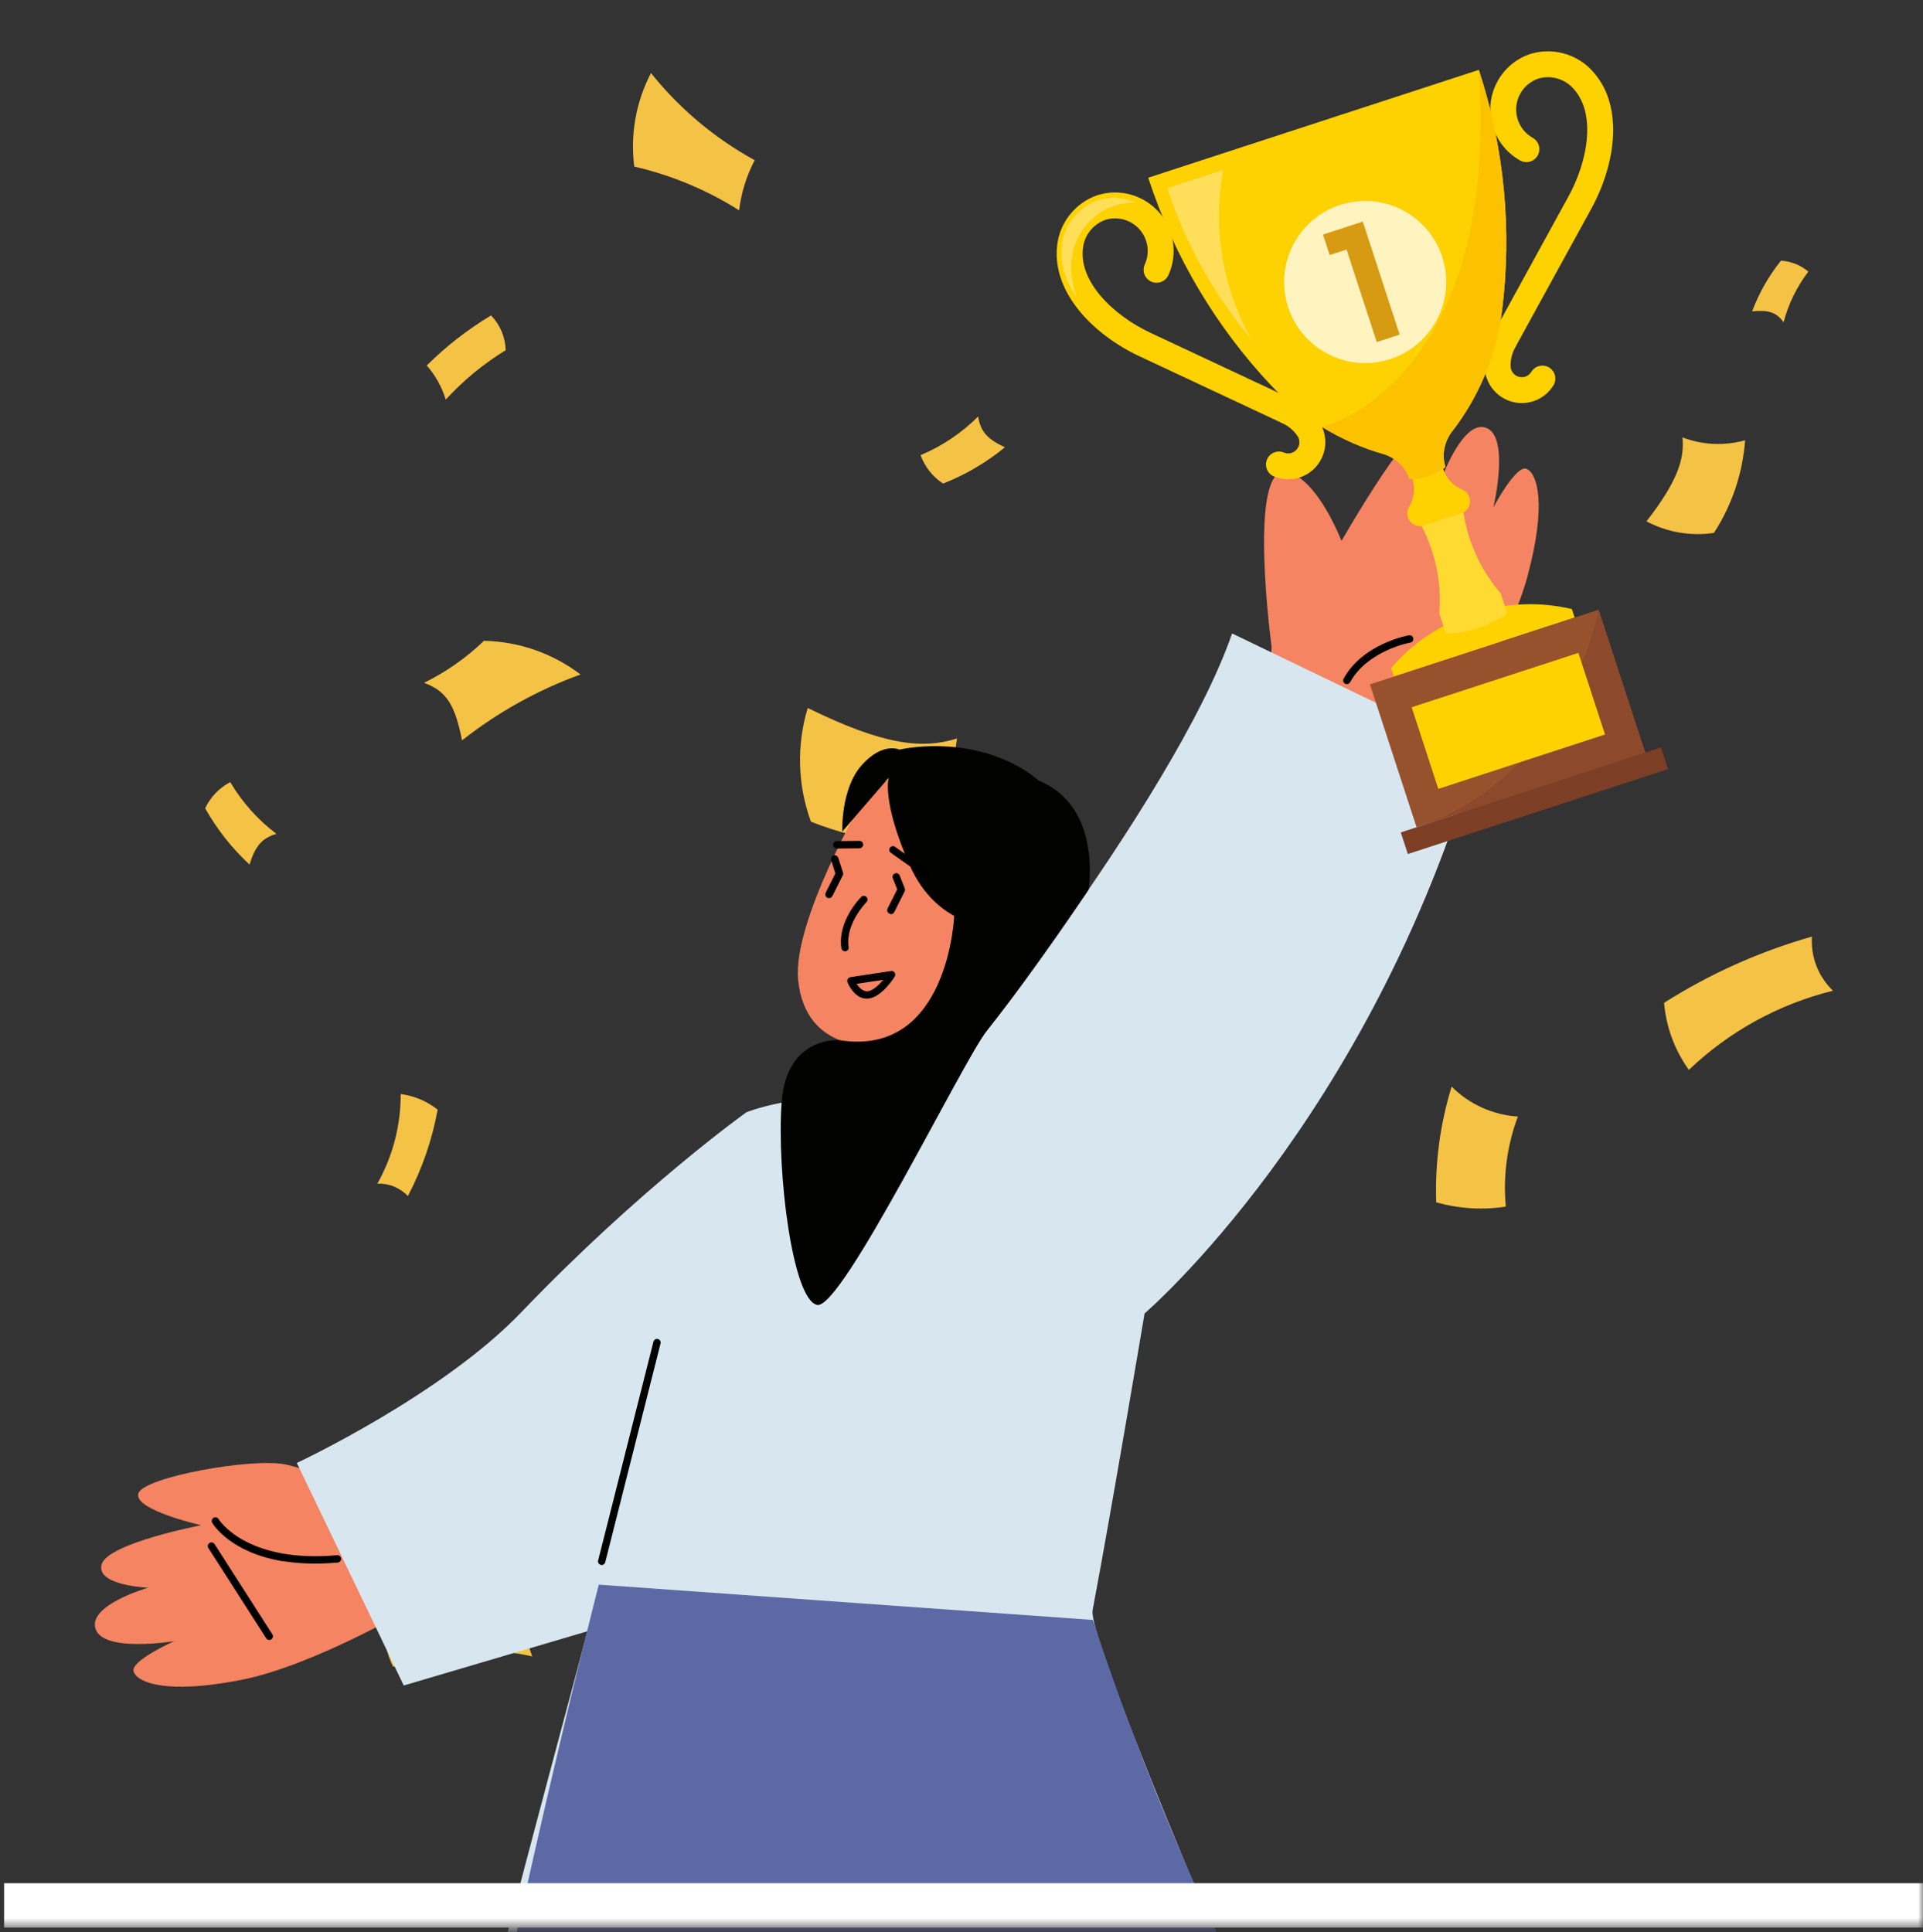<svg width="200" height="201" viewBox="0 0 200 201" fill="none" xmlns="http://www.w3.org/2000/svg">
<rect x="0" y="0" width="200" height="201" fill="#333333" stroke="none"/>
<mask id="mask0_143_912" style="mask-type:alpha" maskUnits="userSpaceOnUse" x="0" y="0" width="200" height="201">
<rect y="0.5" width="200" height="200" fill="#D9D9D9"/>
</mask>
<g mask="url(#mask0_143_912)">
<path d="M67.703 7.596C66.145 10.587 65.538 13.981 65.964 17.326C69.831 18.219 73.52 19.757 76.874 21.877C77.09 20.056 77.638 18.29 78.493 16.667C74.332 14.384 70.665 11.301 67.703 7.596Z" fill="#F4C245"/>
<path d="M55.354 172.29C54.681 170.57 54.475 168.702 54.76 166.877C55.044 165.052 55.807 163.335 56.972 161.901C51.761 161.38 46.499 162.067 41.596 163.907C40.656 165.282 40.094 166.88 39.968 168.541C39.842 170.201 40.155 171.866 40.877 173.367C45.491 171.591 50.528 171.216 55.354 172.29Z" fill="#F4C245"/>
<path d="M190.637 103.051C189.884 102.329 189.298 101.451 188.92 100.479C188.542 99.507 188.381 98.464 188.449 97.423C183.018 98.965 177.839 101.284 173.073 104.309C173.283 106.824 174.174 109.236 175.651 111.285C179.84 107.279 185.007 104.44 190.637 103.051Z" fill="#F4C245"/>
<path d="M99.534 76.814C95.997 77.921 92.041 77.592 84.008 73.64C82.835 77.514 82.95 81.663 84.338 85.466C89.68 87.594 95.483 88.305 101.182 87.532C99.498 84.228 98.92 80.471 99.534 76.814Z" fill="#F4C245"/>
<path d="M44.383 38.016C45.288 39.044 45.961 40.255 46.358 41.565C48.188 39.572 50.286 37.842 52.594 36.427C52.556 35.073 52.014 33.782 51.072 32.808C48.642 34.269 46.396 36.018 44.383 38.016Z" fill="#F4C245"/>
<path d="M60.376 70.157C57.485 67.955 53.969 66.729 50.334 66.654C48.495 68.424 46.392 69.899 44.1 71.025C46.498 71.893 47.337 73.42 48.056 77.013C51.769 74.083 55.928 71.768 60.376 70.157Z" fill="#F4C245"/>
<path d="M185.496 33.522C186.004 31.615 186.879 29.825 188.074 28.253C187.274 27.575 186.275 27.175 185.227 27.115C183.954 28.702 182.942 30.48 182.229 32.385C183.878 32.235 184.747 32.444 185.496 33.522Z" fill="#F4C245"/>
<path d="M149.645 77.969C149.645 77.969 156.794 67.642 158.856 59.987C160.915 52.348 159.867 49.249 158.773 48.771C157.679 48.293 155.318 52.776 155.318 52.776C155.318 52.776 157.042 45.532 154.622 44.524C152.201 43.515 149.974 49.685 149.974 49.685C149.974 49.685 150.13 44.245 147.88 44.69C145.627 45.151 137.973 58.971 137.973 58.971L138.849 71.05L149.645 77.969Z" fill="#F48462"/>
<path d="M133.105 59.449C133.105 59.449 129.984 76.424 135.388 77.921C140.79 79.434 147.396 79.823 147.396 79.823C147.396 79.823 156.644 69.396 154.888 64.293C149.452 48.527 133.105 59.449 133.105 59.449Z" fill="#F48462"/>
<path d="M140.018 71.154C140.018 71.154 139.94 71.142 139.896 71.119C139.705 71.008 139.643 70.79 139.738 70.597C141.723 66.969 146.346 66.114 146.544 66.081C146.757 66.051 146.945 66.177 146.991 66.393C147.021 66.606 146.895 66.794 146.68 66.84C146.633 66.833 142.221 67.672 140.418 70.961C140.33 71.107 140.175 71.179 140.018 71.154Z" fill="black"/>
<path d="M43.648 166.782C43.648 166.782 32.853 173.214 25.079 174.74C17.304 176.265 14.296 175.019 13.899 173.883C13.5 172.761 18.121 170.705 18.121 170.705C18.121 170.705 10.779 171.93 9.939 169.441C9.099 166.952 15.411 165.147 15.411 165.147C15.411 165.147 9.963 164.941 10.569 162.729C11.176 160.517 20.928 158.648 20.928 158.648C20.928 158.648 13.933 157.076 14.38 155.367C14.829 153.643 26.308 151.599 29.702 152.329C33.099 153.043 37.48 155.532 37.48 155.532L43.635 166.764L43.648 166.782Z" fill="#F48462"/>
<path d="M29.515 162.412C23.98 161.535 22.161 158.554 22.073 158.396C21.973 158.22 22.026 157.988 22.204 157.872C22.381 157.772 22.613 157.825 22.729 158.003C22.753 158.055 25.587 162.623 35.066 161.768C35.277 161.754 35.46 161.911 35.475 162.122C35.49 162.332 35.332 162.516 35.122 162.53C32.927 162.728 31.065 162.641 29.502 162.394L29.515 162.412Z" fill="black"/>
<path d="M30.864 152.175C30.864 152.175 45.956 145.126 54.214 136.497C66.694 123.472 77.676 115.66 77.676 115.66L95.578 146.222L67.782 167.703L41.991 175.318L30.866 152.16L30.864 152.175Z" fill="#D8E7EF"/>
<path d="M93.583 77.969C93.583 77.969 100.297 76.356 106.356 79.992C112.415 83.628 112.249 90.445 112.249 90.445C112.249 90.445 114.694 93.829 111.115 97.606C107.536 101.382 101.7 102.814 101.7 102.814L93.58 77.984L93.583 77.969Z" fill="#020200"/>
<path d="M89.914 82.917C89.914 82.917 82.403 95.831 83.01 101.921C83.743 109.33 90.637 109.316 94.819 108.616C99.001 107.916 101.233 105.865 101.233 105.865C101.233 105.865 104.709 107.698 107.751 104.782C110.78 101.848 109.904 97.766 107.952 96.528C106.001 95.289 103.235 96.358 103.235 96.358L105.814 93.032C105.814 93.032 100.685 73.099 89.93 82.919L89.914 82.917Z" fill="#F48462"/>
<path d="M103.22 96.356C103.22 96.356 97.496 96.572 94.588 89.94C91.679 83.309 92.43 80.896 92.43 80.896L87.601 86.494C87.601 86.494 87.424 82.043 89.624 79.586C91.827 77.114 93.58 77.985 93.58 77.985L105.349 82.91L107.057 92.973L103.22 96.356Z" fill="#020200"/>
<path d="M87.824 98.948C87.667 98.923 87.528 98.789 87.506 98.625C87.088 95.802 89.473 93.391 89.569 93.294C89.721 93.142 89.96 93.148 90.112 93.3C90.265 93.453 90.259 93.692 90.107 93.844C90.086 93.873 87.892 96.09 88.26 98.52C88.29 98.733 88.149 98.919 87.936 98.95C87.904 98.945 87.855 98.953 87.824 98.948Z" fill="black"/>
<path d="M86.152 93.413C86.152 93.413 86.074 93.4 86.045 93.38C85.852 93.285 85.777 93.049 85.869 92.871L86.879 90.851L86.441 89.468C86.376 89.265 86.489 89.059 86.694 88.979C86.897 88.915 87.103 89.028 87.183 89.233L87.677 90.769C87.709 90.871 87.694 90.965 87.648 91.053L86.57 93.206C86.498 93.355 86.324 93.44 86.168 93.415L86.152 93.413Z" fill="black"/>
<path d="M96.905 114.57C96.905 114.57 122.082 83.411 128.143 65.891L153.605 78.162C142.472 116.579 119.04 136.619 119.04 136.619C119.04 136.619 115.616 157.024 113.641 167.466C112.977 170.95 133.789 218.353 133.637 218.505C133.014 219.096 107.273 229.732 91.534 232.063C75.795 234.394 49.19 230.757 46.58 229.526C44.701 228.636 62.599 165.119 62.271 164.859C61.49 164.222 77.689 115.678 77.689 115.678C77.689 115.678 84.558 112.791 96.903 114.586L96.905 114.57Z" fill="#D8E7EF"/>
<path d="M92.591 95.055C92.591 95.055 92.513 95.043 92.484 95.022C92.291 94.927 92.216 94.691 92.309 94.513L93.315 92.509L92.858 91.347C92.778 91.142 92.876 90.933 93.081 90.853C93.286 90.774 93.495 90.871 93.574 91.076L94.1 92.409C94.132 92.51 94.131 92.622 94.082 92.727L93.004 94.88C92.932 95.029 92.758 95.114 92.602 95.089L92.591 95.055Z" fill="black"/>
<path d="M86.97 88.251C86.782 88.222 86.645 88.072 86.644 87.879C86.645 87.671 86.818 87.49 87.026 87.491L89.386 87.464C89.61 87.467 89.775 87.638 89.774 87.846C89.773 88.054 89.601 88.235 89.392 88.234L87.032 88.261C87.032 88.261 86.985 88.254 86.97 88.251Z" fill="black"/>
<path d="M96.274 91.232C96.274 91.232 96.165 91.215 96.109 91.158L92.652 88.703C92.479 88.58 92.435 88.348 92.559 88.175C92.683 88.003 92.929 87.962 93.087 88.083L96.544 90.538C96.717 90.661 96.76 90.892 96.637 91.065C96.555 91.18 96.401 91.236 96.261 91.214L96.274 91.232Z" fill="black"/>
<path d="M62.52 162.782C62.272 162.727 62.161 162.517 62.209 162.316L67.962 139.555C68.009 139.354 68.24 139.215 68.422 139.276C68.623 139.323 68.75 139.536 68.702 139.737L62.95 162.497C62.902 162.698 62.708 162.812 62.52 162.782Z" fill="#020200"/>
<path d="M27.949 170.578C27.839 170.561 27.753 170.499 27.687 170.408L21.673 161.026C21.557 160.847 21.609 160.615 21.788 160.499C21.967 160.383 22.199 160.436 22.315 160.614L28.329 169.997C28.445 170.176 28.392 170.408 28.214 170.524C28.126 170.574 28.043 170.593 27.949 170.578Z" fill="black"/>
<path d="M133.818 49.081C137.941 49.862 142.029 61.392 140.838 63.447C139.647 65.502 132.25 67.28 132.25 67.28C132.25 67.28 129.695 48.3 133.818 49.081Z" fill="#F48462"/>
<path d="M89.914 103.864C88.757 103.681 88.167 102.241 88.146 102.174C88.098 102.07 88.118 101.945 88.167 101.841C88.231 101.739 88.322 101.673 88.438 101.643L92.675 101C92.823 100.976 92.972 101.047 93.049 101.171C93.125 101.296 93.132 101.457 93.047 101.588C92.916 101.808 91.708 103.668 90.379 103.858C90.216 103.88 90.057 103.871 89.916 103.849L89.914 103.864ZM89.084 102.323C89.329 102.698 89.752 103.166 90.274 103.104C90.815 103.029 91.422 102.436 91.873 101.915L89.082 102.338L89.084 102.323Z" fill="black"/>
<path d="M99.242 95.26C99.242 95.26 98.661 109.96 87.368 108.204C87.368 108.204 81.817 107.629 81.294 114.678C80.77 121.727 82.412 135.242 84.995 135.731C87.578 136.22 100.158 110.326 102.639 107.209C107.557 101.048 113.214 92.552 113.214 92.552C113.214 92.552 114.7 83.876 107.98 81.177L99.623 91.842L99.24 95.275L99.242 95.26Z" fill="#020200"/>
<path d="M168.524 232.897C168.524 232.897 142.216 230.107 132.665 213C121.363 192.779 113.665 168.5 113.665 168.5L62.276 164.83C62.276 164.83 49.776 213.496 45.167 246.743C40.561 279.975 39.518 307.809 40.479 309.227C41.441 310.646 77.884 315.616 80.098 315.502C143.731 325.581 168.214 270.271 168.214 270.271C170.159 269.425 168.54 232.899 168.54 232.899L168.524 232.897Z" fill="#5C69A5"/>
<path d="M200.424 195.885H0.424V200.5H200.424V195.885Z" fill="white"/>
<path d="M153.224 63.795C149.783 64.918 146.878 66.925 144.679 69.483L144.97 70.375L163.771 64.24L163.48 63.349C160.196 62.58 156.666 62.672 153.225 63.795L153.224 63.795Z" fill="#FED100"/>
<path d="M166.259 63.428L142.481 71.186L147.33 86.048L171.108 78.29L166.259 63.428Z" fill="#97512C"/>
<path d="M172.751 77.754L145.688 86.584L146.422 88.833L173.485 80.003L172.751 77.754Z" fill="#7C3E25"/>
<path d="M150.34 48.582C149.826 48.992 149.233 49.317 148.571 49.533C147.91 49.749 147.24 49.836 146.584 49.809L146.584 49.8C146.226 48.7 145.324 47.726 144.005 47.266L143.981 47.262C139.48 45.985 135.372 43.495 132.155 40.042L132.154 40.042C126.546 34.065 122.13 26.792 119.419 18.485L153.803 7.267C156.513 15.574 157.236 24.052 156.232 32.186L156.231 32.187C155.668 36.872 153.82 41.306 150.937 44.991L150.922 45.008C150.128 46.158 149.975 47.477 150.333 48.576L150.338 48.583L150.34 48.582Z" fill="#FED100"/>
<path d="M150.091 48.769C150.431 49.811 151.172 50.529 152.106 50.93L152.108 50.929C152.436 51.078 152.701 51.356 152.821 51.725C153.05 52.425 152.667 53.178 151.968 53.406C151.955 53.41 151.943 53.414 151.931 53.418L148.149 54.652C148.136 54.656 148.124 54.66 148.113 54.664C147.413 54.892 146.661 54.51 146.432 53.81C146.312 53.441 146.362 53.061 146.538 52.746L146.54 52.746C147.058 51.872 147.233 50.854 146.893 49.812L150.091 48.769Z" fill="#FED100"/>
<path d="M156.78 63.828C155.863 64.459 154.84 64.971 153.726 65.334C152.613 65.697 151.486 65.887 150.372 65.919L150.372 65.886L149.688 63.788C149.869 61.649 149.635 59.438 148.927 57.269C148.636 56.377 148.275 55.526 147.855 54.721L152.208 53.301C152.343 54.2 152.554 55.099 152.845 55.991C153.553 58.161 154.667 60.084 156.075 61.704L156.76 63.802L156.779 63.829L156.78 63.828Z" fill="#FFDB31"/>
<path d="M135.176 49.665C134.3 49.951 133.349 49.913 132.5 49.56C131.812 49.275 131.487 48.486 131.772 47.799C132.058 47.112 132.846 46.787 133.534 47.072C133.714 47.147 134.001 47.214 134.34 47.104C134.951 46.904 135.285 46.246 135.086 45.635C135.058 45.548 135.019 45.464 134.972 45.388C134.599 44.833 134.087 44.381 133.486 44.078C133.331 44.025 133.209 43.956 133.131 43.91L118.488 37.048C113.637 34.775 109.134 30.205 110.01 25.123C110.383 22.954 111.938 21.104 113.998 20.353C114.028 20.34 114.059 20.329 114.09 20.319L114.192 20.286C114.222 20.276 114.252 20.267 114.283 20.26C117.416 19.35 120.741 21.09 121.76 24.215C122.235 25.669 122.147 27.235 121.513 28.625C121.203 29.302 120.405 29.6 119.728 29.292C119.052 28.983 118.753 28.184 119.061 27.508C119.415 26.734 119.464 25.861 119.199 25.051C118.625 23.292 116.74 22.32 114.978 22.864C113.785 23.274 112.881 24.335 112.666 25.58C112.034 29.244 115.834 32.828 119.633 34.608L134.322 41.493C134.364 41.513 134.4 41.532 134.431 41.549C134.468 41.562 134.505 41.578 134.54 41.595C135.634 42.109 136.563 42.911 137.228 43.913C137.235 43.922 137.24 43.932 137.247 43.941C137.414 44.209 137.55 44.498 137.648 44.799C138.308 46.822 137.2 49.004 135.177 49.664L135.176 49.665ZM133.172 43.93C133.172 43.93 133.177 43.932 133.178 43.933L133.172 43.93Z" fill="#FED100"/>
<path d="M154.601 39.268C154.503 38.966 154.442 38.653 154.42 38.338C154.42 38.327 154.418 38.316 154.418 38.304C154.364 37.102 154.642 35.907 155.222 34.847C155.241 34.812 155.261 34.778 155.283 34.745C155.298 34.713 155.315 34.676 155.338 34.636L163.14 20.413C165.157 16.735 166.113 11.599 163.442 9.013C162.534 8.134 161.178 7.811 159.973 8.183C158.229 8.782 157.28 10.68 157.854 12.439C158.118 13.249 158.672 13.924 159.414 14.341C160.063 14.706 160.293 15.528 159.927 16.176C159.563 16.825 158.741 17.055 158.093 16.689C156.761 15.94 155.767 14.727 155.293 13.275C154.273 10.15 155.931 6.783 158.998 5.67C159.028 5.658 159.057 5.647 159.088 5.637L159.189 5.604C159.22 5.594 159.252 5.585 159.283 5.577C161.389 4.969 163.738 5.547 165.317 7.077C169.022 10.665 168.08 17.011 165.503 21.708L157.726 35.885C157.69 35.968 157.632 36.094 157.539 36.23C157.232 36.83 157.084 37.495 157.111 38.164C157.118 38.254 157.136 38.344 157.165 38.431C157.364 39.042 158.022 39.377 158.633 39.177C158.972 39.067 159.165 38.844 159.266 38.676C159.653 38.041 160.481 37.838 161.117 38.225C161.753 38.612 161.955 39.44 161.568 40.076C161.09 40.862 160.345 41.453 159.469 41.738C157.446 42.398 155.264 41.29 154.604 39.267L154.601 39.268ZM157.7 35.932C157.7 35.932 157.702 35.928 157.703 35.926L157.7 35.932Z" fill="#FED100"/>
<path d="M127.229 17.669L121.41 19.567C123.345 25.497 126.351 30.779 130.144 35.266C129.311 33.789 128.611 32.21 128.065 30.536C126.66 26.231 126.443 21.824 127.23 17.668L127.229 17.669Z" fill="#FFDF5A"/>
<path d="M147.33 86.048L171.108 78.29L166.259 63.428C166.259 63.428 163.161 80.883 147.33 86.048Z" fill="#8D492B"/>
<path d="M164.16 67.908L146.819 73.566L149.59 82.058L166.931 76.4L164.16 67.908Z" fill="#FED100"/>
<path d="M111.533 26.5C111.931 24.197 113.582 22.23 115.77 21.433C115.802 21.42 115.834 21.408 115.869 21.397L115.976 21.362C116.008 21.351 116.041 21.342 116.074 21.334C116.752 21.137 117.439 21.058 118.111 21.084C116.96 20.554 115.621 20.42 114.319 20.798C114.292 20.805 114.264 20.812 114.237 20.821L114.146 20.851C114.118 20.86 114.09 20.87 114.063 20.881C112.219 21.554 110.827 23.212 110.492 25.153C110.132 27.243 110.788 29.235 112.022 30.976C111.472 29.559 111.267 28.052 111.533 26.5Z" fill="#FFDF5A"/>
<path d="M137.528 44.431C139.536 45.662 141.708 46.617 143.981 47.262L144.004 47.266C145.324 47.727 146.225 48.701 146.584 49.8L146.583 49.809C147.239 49.835 147.911 49.748 148.571 49.533C149.231 49.317 149.826 48.991 150.339 48.582L150.335 48.575C149.976 47.475 150.13 46.156 150.924 45.007L150.939 44.99C153.822 41.305 155.67 36.871 156.232 32.185L156.233 32.184C157.236 24.053 156.513 15.575 153.803 7.267C156.025 39.84 137.611 44.404 137.528 44.431Z" fill="#FCC200"/>
<path d="M150.31 28.036C149.594 23.436 145.285 20.288 140.685 21.004C136.086 21.721 132.938 26.03 133.654 30.629C134.37 35.228 138.679 38.377 143.278 37.66C147.878 36.944 151.026 32.635 150.31 28.036Z" fill="#FFF3C0"/>
<path d="M143.187 35.581L140.048 25.961L138.292 26.533L137.595 24.398L141.736 23.047L145.571 34.803L143.187 35.581Z" fill="#D69A13"/>
<path d="M39.246 123.123C39.837 123.097 40.427 123.198 40.975 123.42C41.523 123.643 42.017 123.98 42.423 124.411C43.903 121.587 44.947 118.557 45.52 115.422C44.409 114.543 43.08 113.982 41.674 113.8C41.685 117.065 40.848 120.277 39.246 123.123Z" fill="#F4C245"/>
<path d="M101.731 43.318C100.018 45.037 97.984 46.405 95.744 47.342C96.183 48.556 97.004 49.594 98.085 50.301C100.411 49.385 102.58 48.111 104.513 46.527C102.674 45.669 101.969 44.869 101.731 43.318Z" fill="#F4C245"/>
<path d="M28.751 86.733C26.813 85.271 25.181 83.443 23.946 81.353C22.804 81.953 21.887 82.909 21.334 84.076C22.56 86.255 24.118 88.229 25.952 89.928C26.551 87.989 27.247 87.181 28.751 86.733Z" fill="#F4C245"/>
<path d="M174.985 45.501C175.199 47.697 174.53 49.989 171.243 54.228C173.39 55.37 175.849 55.792 178.255 55.431C180.135 52.545 181.25 49.23 181.496 45.797C179.349 46.396 177.067 46.292 174.985 45.501Z" fill="#F4C245"/>
<path d="M157.868 116.139C155.267 115.975 152.816 114.869 150.976 113.026C149.776 116.92 149.234 120.987 149.371 125.058C151.724 125.727 154.193 125.881 156.611 125.509C156.314 122.331 156.744 119.127 157.868 116.139Z" fill="#F4C245"/>
</g>
</svg>
